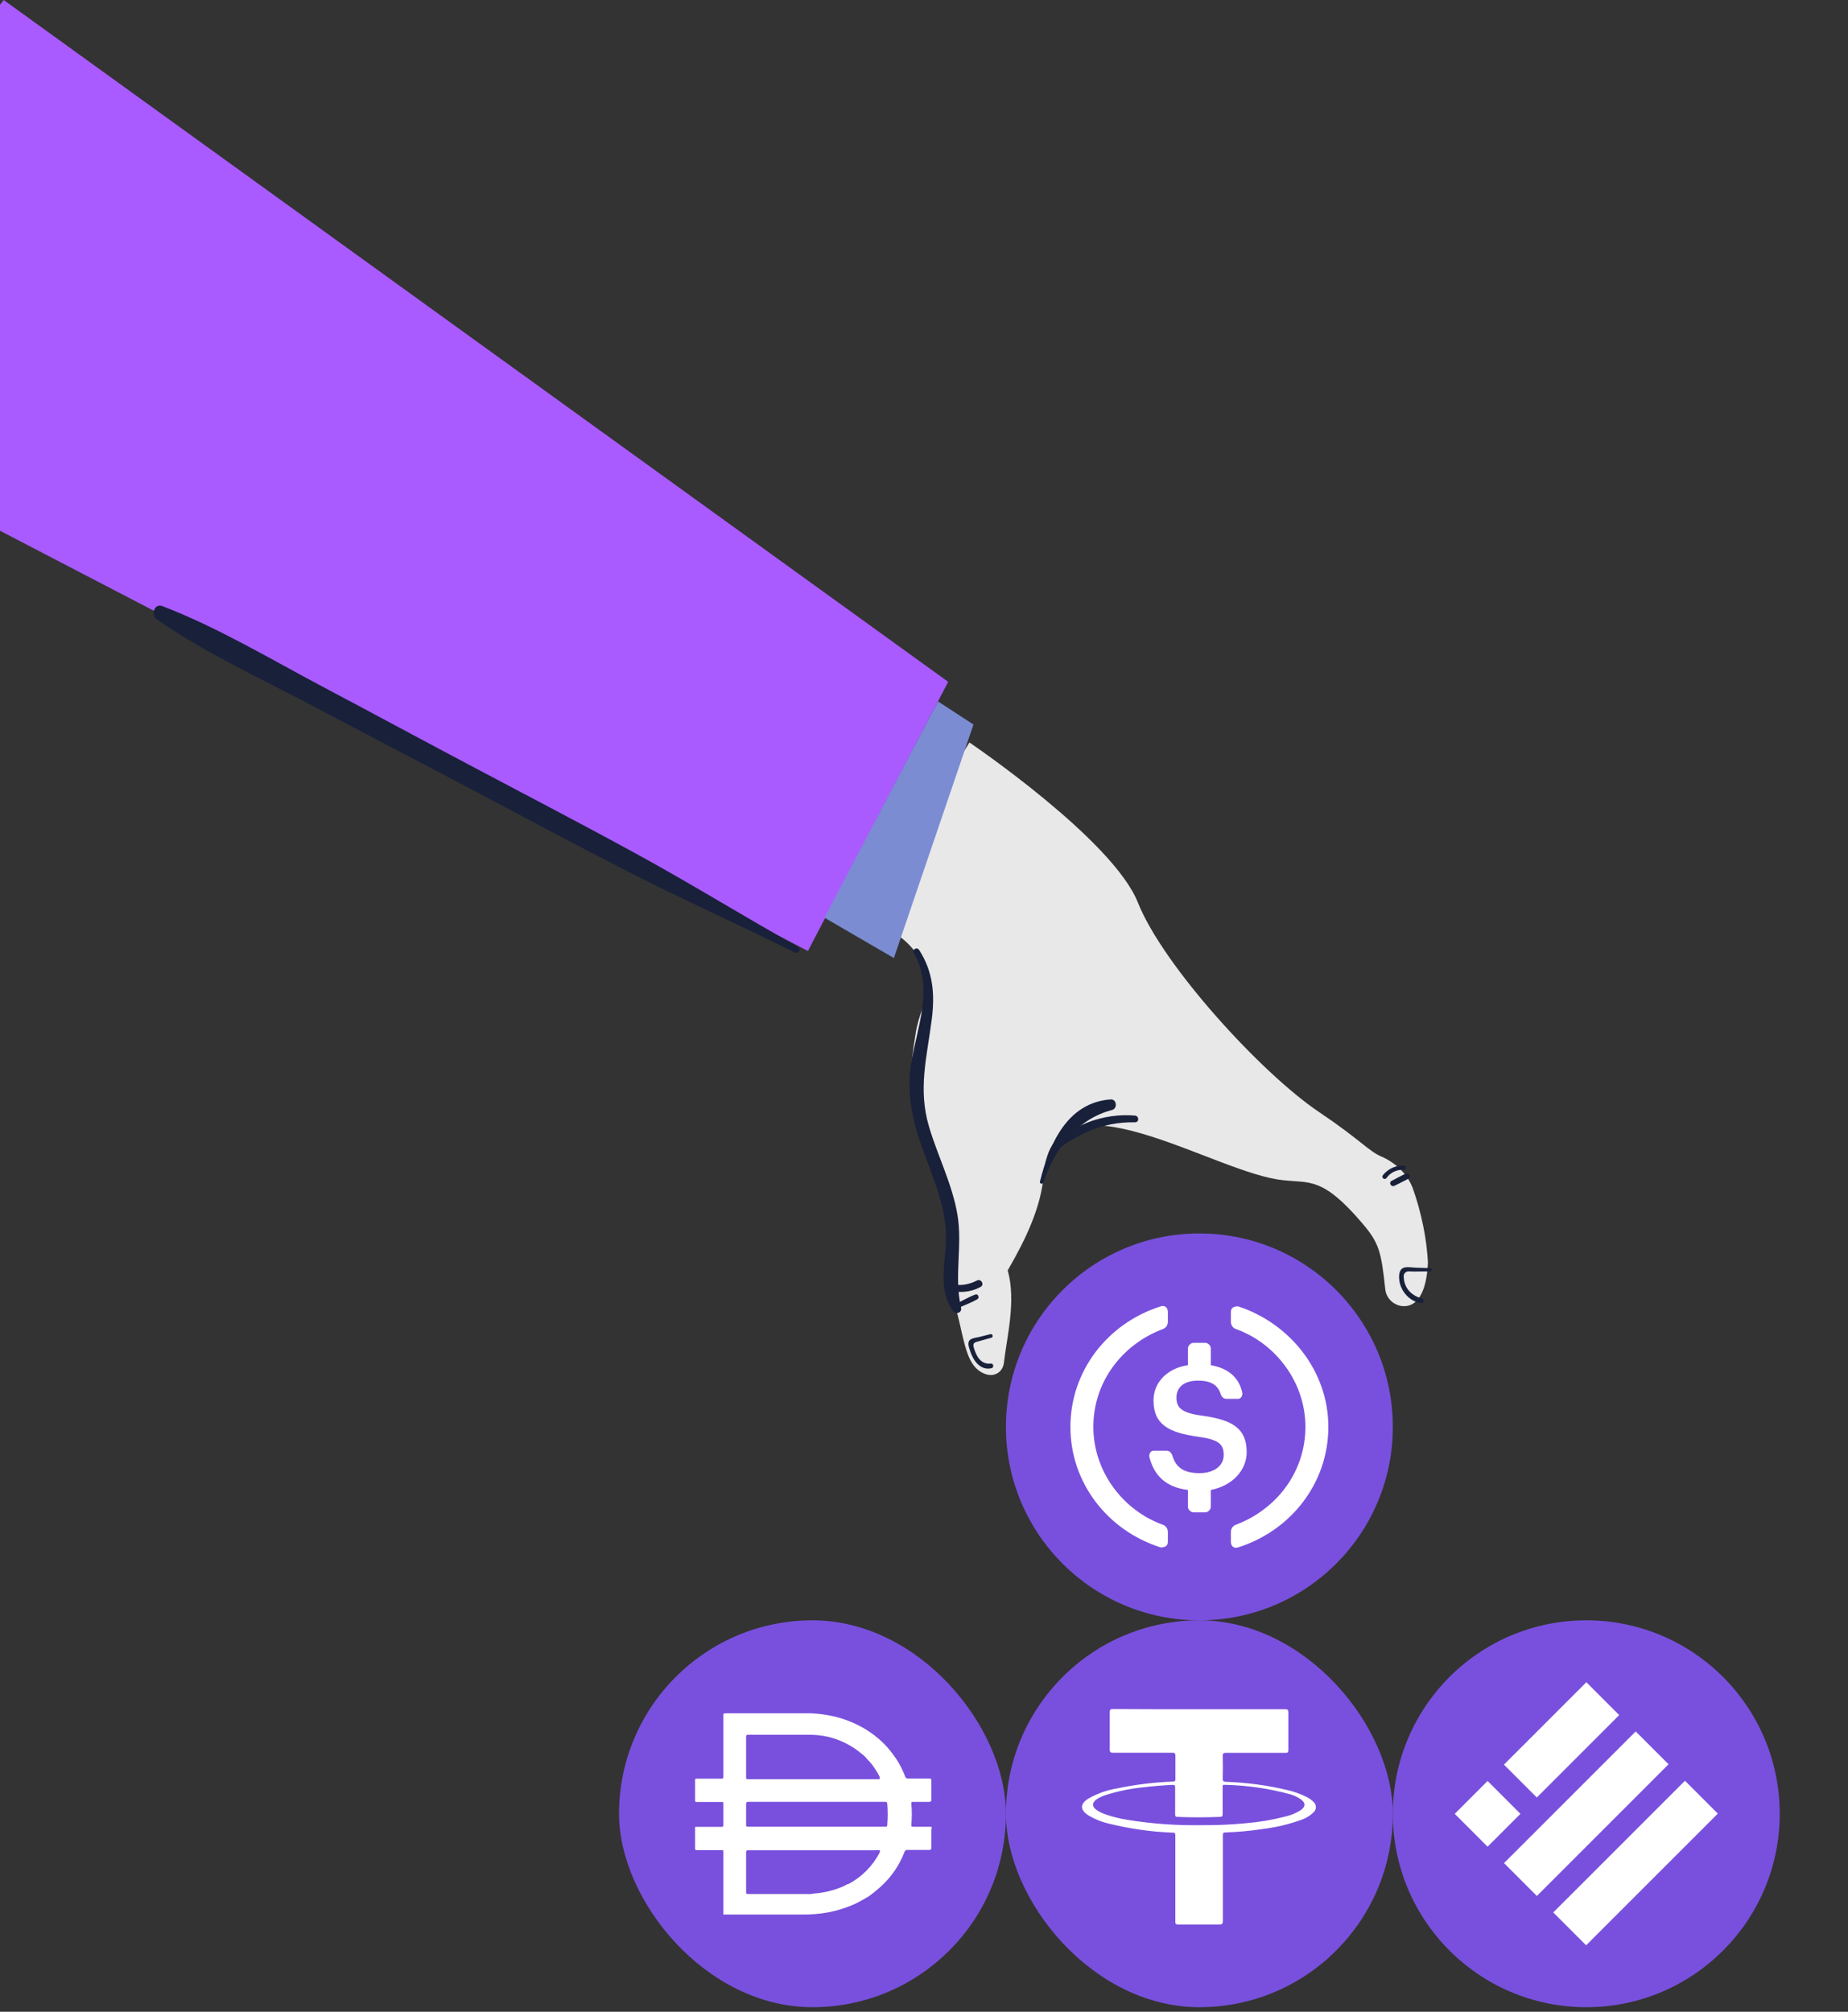 <svg width="406" height="442" viewBox="0 0 406 442" fill="none" xmlns="http://www.w3.org/2000/svg">
<rect x="0" y="0" width="406" height="442" fill="#333333" stroke="none"/>
<path d="M249.995 198.303C255.499 212.156 277.178 235.861 289.8 244.333C298.636 250.263 300.674 252.885 303.383 254.055C306.652 255.465 309.325 257.996 310.488 261.358C312.255 266.45 313.438 272.022 313.715 277.415C313.512 281.935 312.514 284.435 311.184 285.82C308.851 288.252 304.695 286.62 304.337 283.265C303.457 274.953 302.971 273.093 299.326 268.808C290.564 258.495 287.738 259.978 281.975 259.301C266.945 257.94 231.493 233.798 229.313 257.867C228.826 265.126 225.274 272.416 221.389 279.115C223.285 285.789 221.198 293.769 220.551 299.427C220.323 301.422 218.526 302.555 216.617 301.933C211.34 300.215 212.018 292.254 208.982 284.428C207.701 281.134 207.504 277.551 208.003 274.054C208.717 269.029 208.292 263.796 206.242 259.591C198.7 240.196 200.011 234.716 201.138 227.198C201.433 225.222 202.025 223.3 202.726 221.429C204.506 216.688 203.933 210.574 197.77 205.845C191.908 197.151 212.978 163.127 212.978 163.127C212.978 163.127 244.49 184.437 249.989 198.296L249.995 198.303Z" fill="#E8E8E8"/>
<path d="M-64 83.318L177.501 208.942L208.311 149.803L0.81 0L-64 83.318Z" fill="#A95BFF"/>
<path d="M206.076 154.106L213.871 159.186L196.385 210.493L181.14 201.627L206.076 154.106Z" fill="#7B8CD2"/>
<path d="M34.446 136.084C45.043 143.435 57.074 148.946 68.458 154.968C80.28 161.217 92.151 167.368 103.966 173.624C115.431 179.695 126.871 185.84 138.434 191.732C150.385 197.821 162.644 203.295 174.601 209.261C175.42 209.674 176.14 208.479 175.327 208.018C163.697 201.503 152.318 194.466 140.595 188.031C128.878 181.597 117.019 175.422 105.204 169.172C93.733 163.107 82.324 156.938 70.859 150.861C59.34 144.759 47.863 137.857 35.678 133.172C33.892 132.488 33.061 135.117 34.452 136.084H34.446Z" fill="#18203A"/>
<path d="M217.584 293.128C216.777 293.331 215.977 293.534 215.17 293.737C214.597 293.885 213.815 293.941 213.304 294.242C212.369 294.796 212.861 295.936 213.114 296.761C213.742 298.817 215.349 301.206 217.842 300.609C218.396 300.473 218.298 299.525 217.707 299.587C215.459 299.833 214.487 297.967 213.939 296.071C213.618 294.969 214.203 294.913 215.164 294.649C216.044 294.402 216.925 294.156 217.799 293.91C218.298 293.768 218.088 292.999 217.584 293.128Z" fill="#18203A"/>
<path d="M314.164 278.609C313.148 278.585 312.132 278.56 311.116 278.529C310.31 278.505 309.325 278.295 308.543 278.492C307.342 278.794 307.299 280.235 307.422 281.263C307.712 283.714 309.737 286.041 312.256 286.281C312.828 286.337 312.914 285.45 312.391 285.302C310.378 284.73 308.764 283.369 308.457 281.189C308.358 280.475 308.241 279.73 309.085 279.391C309.473 279.237 310.205 279.373 310.612 279.367C311.8 279.348 312.982 279.336 314.17 279.324C314.632 279.324 314.632 278.616 314.17 278.609H314.164Z" fill="#18203A"/>
<path d="M229.208 259.812C231.727 252.424 236.541 245.903 244.306 243.878C245.568 243.551 245.352 241.452 243.992 241.55C234.349 242.264 230.47 251.531 228.476 259.609C228.359 260.083 229.048 260.268 229.202 259.812H229.208Z" fill="#18203A"/>
<path d="M230.834 253.599C236.572 249.246 241.96 246.457 249.354 246.58C250.315 246.598 250.284 245.188 249.354 245.102C242.428 244.493 234.399 247.22 230.458 253.217C230.31 253.439 230.612 253.765 230.84 253.599H230.834Z" fill="#18203A"/>
<path d="M200.769 209.372C205.276 217.296 201.39 225.701 200.147 233.927C199.248 239.899 200.307 245.465 202.234 251.118C204.451 257.626 207.603 264.041 207.831 271.036C208.015 276.811 205.744 282.993 209.401 288.042C210.017 288.898 211.402 288.411 211.143 287.309C209.536 280.444 211.513 273.739 210.343 266.861C209.204 260.162 206.045 254.067 204.118 247.596C201.637 239.253 203.644 232.283 204.703 223.958C205.411 218.392 205.005 213.461 201.914 208.695C201.452 207.981 200.338 208.615 200.762 209.366L200.769 209.372Z" fill="#18203A"/>
<path d="M279.691 293.701C272.665 279.41 242.366 289.773 248.302 305.966C251.152 313.736 260.69 315.103 267.462 317.609C270.627 318.779 273.81 319.961 274.722 323.397C275.873 327.75 271.637 331.906 267.401 332.669C260.911 333.839 255.69 328.827 251.516 324.622C248.622 321.71 244.078 326.247 247.009 329.129C253.024 335.052 260.567 340.747 269.568 338.636C276.686 336.967 283.89 328.144 280.94 320.669C277.973 313.145 268.189 311.667 261.57 309.205C258.935 308.226 254.791 306.594 253.978 303.521C252.827 299.168 257.463 295.69 260.954 294.421C267.155 292.174 271.914 294.748 277.831 296.121C279.29 296.459 280.331 294.988 279.697 293.695L279.691 293.701Z" fill="white"/>
<path d="M263.799 284.613C263.189 302.985 262.087 321.802 263.269 340.162C263.411 342.317 266.483 342.323 266.625 340.162C267.795 321.802 266.68 302.985 266.065 284.613C266.016 283.16 263.854 283.153 263.805 284.613H263.799Z" fill="white"/>
<path d="M308.383 256.093C306.616 256.025 304.935 256.801 303.833 258.186C303.383 258.747 304.19 259.381 304.621 258.796C305.507 257.571 306.893 256.955 308.389 256.998C308.968 257.017 308.968 256.118 308.389 256.099L308.383 256.093Z" fill="#18203A"/>
<path d="M308.783 257.866C307.755 258.384 306.733 258.901 305.723 259.455C305.015 259.843 305.637 260.877 306.351 260.532C307.385 260.034 308.407 259.498 309.429 258.968C310.156 258.587 309.516 257.497 308.789 257.866H308.783Z" fill="#18203A"/>
<path d="M210.398 283.825C212.208 283.93 213.84 283.609 215.435 282.741C216.352 282.243 215.539 280.857 214.616 281.344C213.329 282.021 211.851 282.39 210.392 282.31C209.413 282.255 209.419 283.776 210.392 283.831L210.398 283.825Z" fill="#18203A"/>
<path d="M210.109 287.556C211.624 286.86 213.28 286.275 214.721 285.45C215.262 285.142 214.899 284.182 214.283 284.416C212.683 285.025 211.143 285.943 209.604 286.688C209.019 286.971 209.53 287.814 210.109 287.55V287.556Z" fill="#18203A"/>
<circle cx="263.5" cy="313.5" r="42.5" fill="#7950DD"/>
<path d="M256.574 338.751C256.574 339.674 255.944 339.982 255 339.982C243.352 336.287 235.167 325.817 235.167 313.5C235.167 301.183 243.352 290.713 255 287.018C255.944 286.71 256.574 287.326 256.574 288.249V290.405C256.574 291.021 256.259 291.637 255.63 291.945C246.5 295.332 240.204 303.646 240.204 313.5C240.204 323.354 246.815 331.976 255.63 335.055C256.259 335.363 256.574 335.979 256.574 336.595V338.751Z" fill="white"/>
<path d="M266.018 331.052C266.018 331.668 265.389 332.284 264.759 332.284H262.241C261.611 332.284 260.981 331.668 260.981 331.052V327.357C255.944 326.741 253.426 323.97 252.481 319.967C252.481 319.351 252.796 318.735 253.426 318.735H256.259C256.889 318.735 257.204 319.043 257.518 319.659C258.148 321.814 259.407 323.662 263.5 323.662C266.648 323.662 268.852 322.122 268.852 319.659C268.852 317.195 267.593 316.271 263.185 315.656C256.574 314.732 253.426 312.884 253.426 307.649C253.426 303.646 256.574 300.567 260.981 299.951V296.256C260.981 295.64 261.611 295.024 262.241 295.024H264.759C265.389 295.024 266.018 295.64 266.018 296.256V299.951C269.796 300.567 272.315 302.722 272.944 306.11C272.944 306.725 272.63 307.341 272 307.341H269.481C268.852 307.341 268.537 307.033 268.222 306.418C267.593 304.262 266.018 303.338 263.185 303.338C260.037 303.338 258.463 304.878 258.463 307.033C258.463 309.189 259.407 310.421 264.13 311.037C270.741 311.96 273.889 313.808 273.889 319.043C273.889 323.046 270.741 326.433 266.018 327.357V331.052Z" fill="white"/>
<path d="M272 339.982C271.056 340.29 270.426 339.674 270.426 338.751V336.595C270.426 335.979 270.741 335.363 271.37 335.055C280.5 331.668 286.796 323.354 286.796 313.5C286.796 303.646 280.185 295.024 271.37 291.945C270.741 291.637 270.426 291.021 270.426 290.405V288.249C270.426 287.326 271.056 287.018 272 287.018C283.333 290.713 291.833 301.183 291.833 313.5C291.833 325.817 283.648 336.287 272 339.982Z" fill="white"/>
<rect x="136" y="356" width="85" height="85" rx="42.5" fill="#7950DD"/>
<path d="M179.324 401.345H194.433C194.755 401.345 194.907 401.345 194.931 400.923C195.054 399.386 195.054 397.84 194.931 396.301C194.931 396.002 194.782 395.878 194.458 395.878H164.389C164.017 395.878 163.916 396.002 163.916 396.351V400.774C163.916 401.345 163.916 401.345 164.512 401.345H179.324ZM193.243 390.709C193.286 390.596 193.286 390.473 193.243 390.362C192.991 389.813 192.692 389.288 192.345 388.796C191.822 387.955 191.207 387.181 190.506 386.485C190.175 386.064 189.792 385.687 189.362 385.366C187.211 383.536 184.655 382.24 181.906 381.589C180.519 381.278 179.102 381.129 177.682 381.142H164.337C163.965 381.142 163.915 381.29 163.915 381.614V390.435C163.915 390.808 163.915 390.908 164.387 390.908H193.064C193.064 390.908 193.313 390.858 193.363 390.709H193.241H193.243ZM193.243 406.514C192.821 406.468 192.395 406.468 191.973 406.514H164.414C164.042 406.514 163.916 406.514 163.916 407.012V415.636C163.916 416.033 163.916 416.133 164.414 416.133H177.138C177.746 416.18 178.354 416.137 178.95 416.01C180.797 415.878 182.613 415.477 184.345 414.817C184.975 414.598 185.583 414.314 186.158 413.972H186.331C189.314 412.421 191.737 409.984 193.265 406.992C193.265 406.992 193.438 406.616 193.243 406.518V406.514ZM158.922 420.605V420.456V414.666V412.703V406.863C158.922 406.539 158.922 406.491 158.525 406.491H153.132C152.833 406.491 152.71 406.491 152.71 406.094V401.372H158.475C158.797 401.372 158.922 401.372 158.922 400.949V396.277C158.922 395.979 158.922 395.905 158.525 395.905H153.132C152.833 395.905 152.71 395.905 152.71 395.508V391.135C152.71 390.861 152.71 390.788 153.107 390.788H158.45C158.822 390.788 158.922 390.788 158.922 390.316V376.921C158.922 376.524 158.922 376.423 159.42 376.423H178.057C179.41 376.477 180.754 376.626 182.083 376.871C184.823 377.377 187.455 378.356 189.861 379.753C191.457 380.693 192.926 381.827 194.234 383.133C195.219 384.155 196.106 385.261 196.893 386.438C197.675 387.632 198.325 388.907 198.835 390.24C198.897 390.588 199.23 390.822 199.577 390.763H204.026C204.596 390.763 204.596 390.763 204.621 391.31V395.386C204.621 395.784 204.473 395.884 204.074 395.884H200.644C200.297 395.884 200.196 395.884 200.222 396.331C200.357 397.845 200.357 399.364 200.222 400.878C200.222 401.3 200.222 401.35 200.696 401.35H204.62C204.793 401.574 204.62 401.798 204.62 402.023C204.645 402.311 204.645 402.603 204.62 402.891V405.899C204.62 406.321 204.496 406.446 204.122 406.446H199.425C199.098 406.384 198.779 406.593 198.704 406.919C197.586 409.826 195.797 412.433 193.485 414.523C192.64 415.284 191.753 415.999 190.826 416.66C189.831 417.232 188.863 417.828 187.843 418.3C185.966 419.145 183.998 419.768 181.978 420.163C180.06 420.507 178.115 420.662 176.162 420.635H158.915V420.61L158.922 420.605Z" fill="white"/>
<rect x="221" y="356" width="85" height="85" rx="42.5" fill="#7950DD"/>
<path d="M263.47 375.534C269.751 375.534 276.031 375.534 282.331 375.534C282.891 375.534 283.046 375.669 283.046 376.239C283.046 378.993 283.046 381.737 283.046 384.481C283.046 385.013 282.891 385.129 282.389 385.119C278.031 385.119 273.693 385.119 269.306 385.119C268.736 385.119 268.62 385.273 268.63 385.805C268.668 387.46 268.668 389.113 268.63 390.762C268.63 391.283 268.736 391.448 269.296 391.477C273.885 391.628 278.446 392.243 282.911 393.313C284.378 393.653 285.799 394.169 287.143 394.849C287.684 395.116 288.175 395.476 288.592 395.912C288.751 396.054 288.879 396.228 288.966 396.423C289.053 396.618 289.098 396.829 289.098 397.042C289.098 397.256 289.053 397.467 288.966 397.661C288.879 397.856 288.751 398.03 288.592 398.173C287.775 398.968 286.782 399.561 285.694 399.902C283.044 400.843 280.3 401.491 277.51 401.835C274.751 402.257 271.97 402.515 269.181 402.608C268.659 402.608 268.659 402.878 268.659 403.265C268.659 409.526 268.659 415.826 268.659 422.049C268.659 422.686 268.494 422.822 267.876 422.822C264.861 422.822 261.837 422.822 258.822 422.822C258.31 422.822 258.214 422.677 258.214 422.203C258.214 416 258.214 409.806 258.214 403.603C258.214 402.637 258.214 402.637 257.247 402.637C252.735 402.438 248.253 401.797 243.865 400.724C242.208 400.365 240.619 399.742 239.159 398.878C237.227 397.67 237.227 396.327 239.159 395.139C241.107 394.039 243.233 393.29 245.44 392.926C249.465 392.085 253.554 391.584 257.663 391.428C258.136 391.428 258.243 391.274 258.233 390.829C258.233 389.148 258.233 387.476 258.233 385.805C258.233 385.264 258.127 385.08 257.537 385.09C253.189 385.09 248.841 385.09 244.503 385.09C243.913 385.09 243.807 384.906 243.807 384.365C243.807 381.64 243.807 378.916 243.807 376.181C243.807 375.582 244 375.495 244.532 375.495C250.851 375.543 257.16 375.534 263.47 375.534ZM263.808 401.004C267.105 401.039 270.401 400.897 273.683 400.579C276.619 400.339 279.528 399.848 282.379 399.11C283.528 398.848 284.627 398.404 285.636 397.796C286.921 396.955 286.901 396.066 285.636 395.226C285.009 394.808 284.326 394.483 283.606 394.26C278.841 392.947 273.93 392.236 268.987 392.143C268.533 392.143 268.61 392.395 268.61 392.656C268.61 394.588 268.61 396.578 268.61 398.54C268.61 398.984 268.504 399.168 268.04 399.187C264.919 399.303 261.798 399.323 258.677 399.187C258.272 399.187 258.175 399.023 258.175 398.637C258.175 396.646 258.175 394.665 258.175 392.685C258.175 392.24 258.049 392.143 257.615 392.153C255.47 392.25 253.324 392.433 251.189 392.685C248.475 392.955 245.795 393.496 243.189 394.298C242.418 394.513 241.682 394.839 241.005 395.264C239.836 396.066 239.845 396.936 241.005 397.738C241.457 398.034 241.94 398.28 242.445 398.472C244.15 399.1 245.914 399.556 247.711 399.835C253.031 400.699 258.418 401.09 263.808 401.004Z" fill="white"/>
<g clip-path="url(#clip0_1656_1084)">
<path d="M348.5 441C371.972 441 391 421.972 391 398.5C391 375.028 371.972 356 348.5 356C325.028 356 306 375.028 306 398.5C306 421.972 325.028 441 348.5 441Z" fill="#7950DD"/>
<path fill-rule="evenodd" clip-rule="evenodd" d="M330.412 387.705L348.517 369.6L355.736 376.819L337.631 394.924L330.412 387.705ZM330.426 409.34L359.359 380.407L366.578 387.626L337.645 416.559L330.426 409.34ZM370.181 391.248L341.247 420.182L348.466 427.4L377.4 398.467L370.181 391.248ZM319.6 398.515L326.819 391.296L334.038 398.515L326.819 405.734L319.6 398.515Z" fill="white"/>
</g>
<defs>
<clipPath id="clip0_1656_1084">
<rect width="85" height="85" fill="white" transform="translate(306 356)"/>
</clipPath>
</defs>
</svg>

